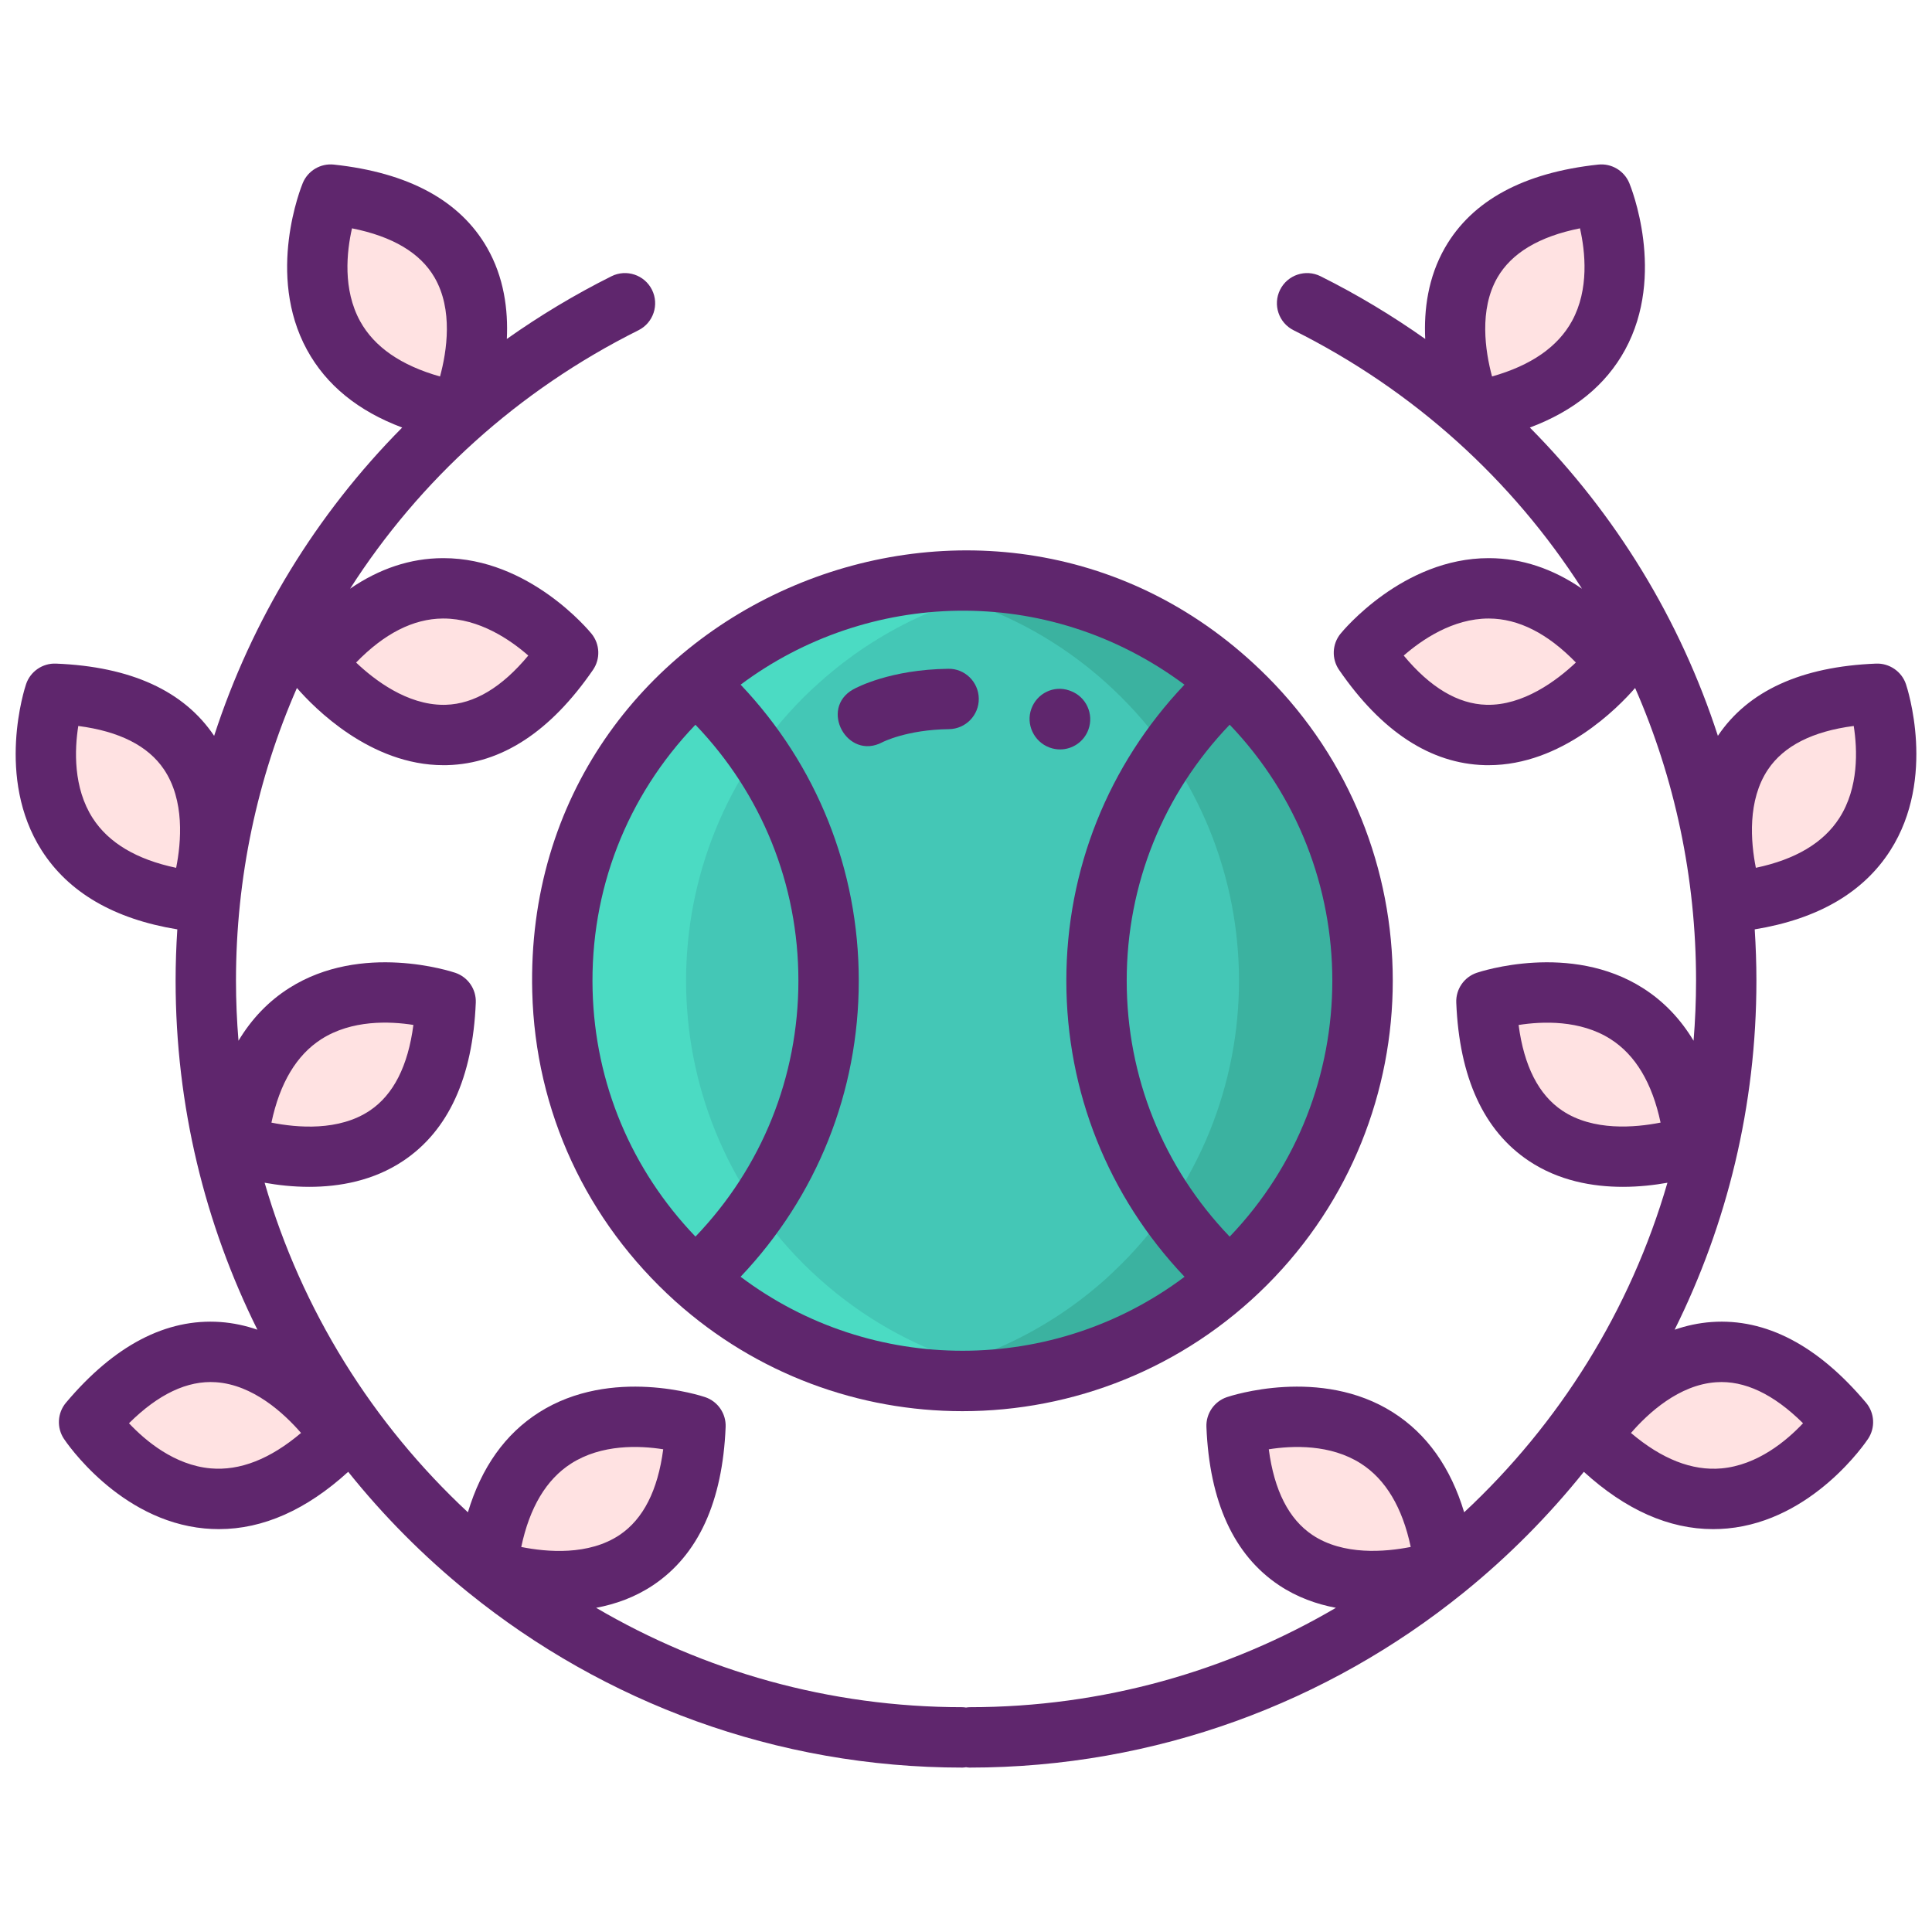 <svg width="104" height="104" viewBox="0 0 104 104" fill="none" xmlns="http://www.w3.org/2000/svg">
<path d="M67.051 68.024C63.688 71.388 59.491 73.403 55.124 74.077C52.926 74.419 50.688 74.415 48.494 74.077H48.49C44.488 73.456 40.633 71.709 37.436 68.837C28.104 60.427 27.95 46.184 36.578 37.556C39.902 34.232 44.09 32.193 48.486 31.506H48.494C50.684 31.165 52.922 31.161 55.132 31.502C55.132 31.502 61.636 32.136 67.051 37.556C75.461 45.969 75.461 59.611 67.051 68.024Z" fill="#44C7B6"/>
<path d="M44.102 68.837C47.291 71.701 51.139 73.448 55.124 74.077C48.924 75.036 42.388 73.281 37.436 68.837C28.104 60.427 27.95 46.184 36.578 37.555C41.559 32.575 48.49 30.474 55.132 31.502C55.136 31.506 55.144 31.506 55.148 31.506C51.155 32.128 47.299 33.871 44.102 36.747C43.81 37.003 43.521 37.275 43.241 37.555C34.828 45.973 34.828 59.611 43.241 68.024C43.521 68.305 43.81 68.577 44.102 68.837Z" fill="#4BDBC3"/>
<path d="M67.052 68.024C63.688 71.388 59.491 73.403 55.124 74.077C52.926 74.419 50.688 74.415 48.494 74.077C52.488 73.452 56.335 71.705 59.532 68.837C59.82 68.573 60.105 68.305 60.385 68.024C68.799 59.611 68.799 45.973 60.385 37.556C60.105 37.275 59.82 37.007 59.532 36.747C56.335 33.871 52.483 32.132 48.494 31.506C50.684 31.165 52.922 31.161 55.132 31.502C55.132 31.502 61.636 32.136 67.052 37.556C75.461 45.969 75.461 59.611 67.052 68.024Z" fill="#3BB2A0"/>
<path d="M17.799 10.476C17.799 10.476 13.77 20.196 24.753 22.174C24.753 22.174 29.411 11.725 17.799 10.476Z" fill="#FFE2E2"/>
<path d="M2.944 37.346C2.944 37.346 -0.416 47.317 10.676 48.546C10.675 48.546 14.615 37.805 2.944 37.346Z" fill="#FFE2E2"/>
<path d="M4.795 76.554C4.795 76.554 10.609 85.323 18.383 77.317C18.383 77.317 12.315 67.618 4.795 76.554Z" fill="#FFE2E2"/>
<path d="M30.58 35.14C30.58 35.14 23.944 26.975 16.982 35.696C16.982 35.696 23.96 44.762 30.58 35.14Z" fill="#FFE2E2"/>
<path d="M23.988 53.905C23.988 53.905 14.021 50.533 12.778 61.623C12.778 61.623 23.514 65.576 23.988 53.905Z" fill="#FFE2E2"/>
<path d="M37.436 76.748C37.436 76.748 27.47 73.375 26.227 84.465C26.226 84.465 36.962 88.418 37.436 76.748Z" fill="#FFE2E2"/>
<path d="M86.201 10.476C86.201 10.476 90.23 20.196 79.247 22.174C79.247 22.174 74.589 11.725 86.201 10.476Z" fill="#FFE2E2"/>
<path d="M101.056 37.346C101.056 37.346 104.416 47.317 93.324 48.546C93.325 48.546 89.385 37.805 101.056 37.346Z" fill="#FFE2E2"/>
<path d="M99.205 76.554C99.205 76.554 93.391 85.323 85.617 77.317C85.617 77.317 91.684 67.618 99.205 76.554Z" fill="#FFE2E2"/>
<path d="M73.419 35.14C73.419 35.14 80.055 26.975 87.017 35.696C87.017 35.696 80.039 44.762 73.419 35.14Z" fill="#FFE2E2"/>
<path d="M80.012 53.905C80.012 53.905 89.978 50.533 91.221 61.623C91.222 61.623 80.486 65.576 80.012 53.905Z" fill="#FFE2E2"/>
<path d="M66.564 76.748C66.564 76.748 76.53 73.375 77.773 84.465C77.773 84.465 67.038 88.418 66.564 76.748Z" fill="#FFE2E2"/>
<path d="M28.651 53.399C28.817 59.808 31.551 65.719 36.351 70.046C40.759 74.002 46.287 75.964 51.807 75.964C57.752 75.964 63.687 73.687 68.201 69.173C77.231 60.14 77.231 45.441 68.201 36.407C68.201 36.407 68.201 36.407 68.2 36.407C53.584 21.788 28.106 32.353 28.651 53.399ZM31.9 53.315C31.761 47.937 33.727 42.877 37.435 39.013C41.009 42.739 42.978 47.612 42.978 52.791C42.978 57.968 41.011 62.841 37.437 66.567C33.987 62.966 32.03 58.318 31.9 53.315ZM66.194 66.569C62.619 62.843 60.651 57.969 60.651 52.791C60.651 47.612 62.619 42.738 66.194 39.011C73.561 46.699 73.561 58.882 66.194 66.569ZM57.401 52.791C57.401 58.774 59.66 64.407 63.765 68.73C56.73 74.015 46.957 74.063 39.866 68.728C43.97 64.405 46.228 58.773 46.228 52.791C46.228 46.809 43.97 41.178 39.868 36.856C46.666 31.775 56.328 31.323 63.76 36.856C59.658 41.178 57.401 46.81 57.401 52.791Z" fill="#5F266D"/>
<path d="M56.492 40.238C56.681 40.309 56.873 40.342 57.062 40.342C57.721 40.342 58.34 39.939 58.584 39.287C58.899 38.447 58.474 37.51 57.633 37.195C57.622 37.191 57.576 37.174 57.565 37.17C56.725 36.876 55.821 37.319 55.517 38.157C55.214 38.994 55.658 39.925 56.492 40.238Z" fill="#5F266D"/>
<path d="M45.929 37.109C44.086 38.138 45.606 40.954 47.497 39.956C47.509 39.949 48.801 39.28 51.084 39.25C51.982 39.239 52.7 38.502 52.688 37.604C52.676 36.707 51.935 35.98 51.041 36.001C47.931 36.042 46.125 37.001 45.929 37.109Z" fill="#5F266D"/>
<path d="M9.545 50.028C9.486 50.943 9.453 51.864 9.453 52.79C9.453 59.533 11.04 65.913 13.856 71.578C13.23 71.363 12.564 71.214 11.858 71.164C8.943 70.962 6.15 72.421 3.552 75.507C3.088 76.059 3.043 76.851 3.441 77.452C3.56 77.631 6.407 81.85 11.018 82.278C11.274 82.301 11.529 82.313 11.784 82.313C14.162 82.313 16.496 81.276 18.743 79.228C20.646 81.604 22.8 83.771 25.163 85.689C25.188 85.71 25.213 85.73 25.239 85.75C32.511 91.625 41.758 95.15 51.814 95.15C51.878 95.15 51.939 95.138 52.001 95.13C52.063 95.138 52.124 95.15 52.188 95.15C62.244 95.15 71.49 91.625 78.763 85.75C78.789 85.73 78.814 85.711 78.839 85.689C81.202 83.771 83.355 81.604 85.259 79.228C87.506 81.276 89.839 82.313 92.218 82.313C92.472 82.313 92.728 82.301 92.983 82.278C97.595 81.849 100.441 77.631 100.56 77.451C100.959 76.85 100.913 76.059 100.449 75.507C97.851 72.42 95.055 70.961 92.143 71.164C91.438 71.213 90.771 71.362 90.146 71.578C92.962 65.912 94.548 59.533 94.548 52.789C94.548 51.863 94.515 50.942 94.457 50.028C97.855 49.472 100.312 48.045 101.761 45.771C104.252 41.867 102.666 37.031 102.597 36.827C102.367 36.143 101.702 35.695 100.993 35.722C96.967 35.88 94.1 37.189 92.474 39.61C90.444 33.355 86.98 27.683 82.353 23.015C84.721 22.129 86.441 20.731 87.477 18.833C89.697 14.769 87.787 10.052 87.705 9.853C87.428 9.187 86.743 8.782 86.03 8.86C82.018 9.291 79.245 10.793 77.788 13.325C76.867 14.926 76.644 16.682 76.72 18.246C74.95 16.995 73.072 15.862 71.087 14.871C70.283 14.47 69.308 14.796 68.907 15.599C68.507 16.402 68.832 17.377 69.635 17.778C76.131 21.021 81.426 25.861 85.158 31.69C83.579 30.607 81.911 30.052 80.169 30.045C80.156 30.045 80.145 30.045 80.133 30.045C75.521 30.045 72.296 33.948 72.16 34.114C71.705 34.674 71.674 35.467 72.083 36.061C74.37 39.385 77.01 41.11 79.929 41.188C79.996 41.189 80.063 41.19 80.13 41.19C84.072 41.19 87.097 38.096 88.019 37.034C90.149 41.898 91.299 47.239 91.299 52.789C91.299 53.879 91.252 54.957 91.165 56.023C90.459 54.845 89.55 53.896 88.439 53.19C84.532 50.705 79.698 52.297 79.493 52.366C78.81 52.597 78.362 53.251 78.391 53.971C78.554 58.003 79.869 60.869 82.298 62.491C83.907 63.565 85.736 63.888 87.357 63.888C88.243 63.888 89.067 63.791 89.758 63.667C87.763 70.547 83.925 76.65 78.816 81.407C78.09 78.993 76.81 77.19 74.99 76.032C71.084 73.547 66.249 75.139 66.045 75.208C65.361 75.439 64.913 76.093 64.942 76.813C65.105 80.845 66.42 83.711 68.849 85.333C69.821 85.982 70.874 86.354 71.912 86.549C66.118 89.947 59.378 91.899 52.189 91.899C52.124 91.899 52.063 91.91 52.001 91.918C51.939 91.91 51.878 91.899 51.814 91.899C44.625 91.899 37.885 89.947 32.09 86.549C33.129 86.354 34.182 85.982 35.154 85.333C37.583 83.711 38.897 80.845 39.061 76.813C39.09 76.093 38.641 75.439 37.958 75.208C37.754 75.139 32.921 73.547 29.012 76.032C27.192 77.19 25.914 78.993 25.187 81.407C20.078 76.65 16.24 70.547 14.245 63.667C14.936 63.791 15.759 63.888 16.646 63.888C18.267 63.888 20.096 63.565 21.704 62.491C24.133 60.869 25.448 58.003 25.612 53.971C25.641 53.251 25.192 52.597 24.509 52.366C24.305 52.297 19.472 50.705 15.564 53.19C14.453 53.896 13.544 54.845 12.838 56.023C12.75 54.957 12.703 53.879 12.703 52.789C12.703 47.239 13.853 41.898 15.983 37.034C16.905 38.096 19.93 41.19 23.873 41.19C23.939 41.19 24.007 41.189 24.073 41.188C26.993 41.11 29.633 39.385 31.92 36.061C32.329 35.467 32.297 34.674 31.843 34.114C31.707 33.948 28.482 30.045 23.87 30.045C23.858 30.045 23.846 30.045 23.834 30.045C22.092 30.052 20.424 30.607 18.845 31.69C22.576 25.861 27.871 21.021 34.368 17.778C35.171 17.377 35.496 16.402 35.096 15.599C34.695 14.796 33.718 14.47 32.916 14.871C30.931 15.862 29.053 16.995 27.283 18.246C27.359 16.682 27.135 14.926 26.214 13.325C24.758 10.793 21.985 9.291 17.973 8.86C17.258 8.782 16.574 9.187 16.298 9.853C16.216 10.052 14.306 14.769 16.526 18.833C17.562 20.731 19.282 22.129 21.65 23.015C17.022 27.683 13.557 33.356 11.527 39.611C9.901 37.189 7.035 35.881 3.008 35.722C2.292 35.694 1.634 36.144 1.404 36.827C1.335 37.031 -0.25 41.867 2.24 45.772C3.69 48.045 6.146 49.472 9.545 50.028ZM95.175 41.416C96.029 40.149 97.576 39.366 99.787 39.079C99.987 40.355 100.066 42.397 99.01 44.039C98.155 45.37 96.647 46.267 94.518 46.714C94.242 45.325 94.054 43.08 95.175 41.416ZM80.317 20.265C79.949 18.899 79.611 16.672 80.603 14.946C81.368 13.618 82.861 12.728 85.051 12.291C85.335 13.547 85.552 15.574 84.623 17.276C83.862 18.67 82.416 19.673 80.317 20.265ZM80.014 37.939C78.482 37.898 76.989 37.008 75.563 35.289C76.53 34.445 78.201 33.295 80.131 33.295H80.152C81.741 33.302 83.31 34.098 84.83 35.663C83.802 36.636 81.989 37.991 80.014 37.939ZM84.101 59.788C82.827 58.938 82.038 57.389 81.747 55.175C83.02 54.975 85.057 54.892 86.693 55.933C88.034 56.785 88.937 58.294 89.389 60.429C88 60.704 85.756 60.894 84.101 59.788ZM92.383 74.406C93.904 74.299 95.476 75.045 97.058 76.614C96.172 77.555 94.609 78.87 92.664 79.044C91.086 79.185 89.454 78.543 87.796 77.137C88.724 76.066 90.382 74.54 92.383 74.406ZM70.652 82.631C69.378 81.78 68.589 80.23 68.299 78.016C69.575 77.814 71.616 77.731 73.26 78.785C74.591 79.639 75.49 81.145 75.94 83.272C74.552 83.547 72.308 83.736 70.652 82.631ZM30.741 78.785C32.384 77.731 34.425 77.813 35.701 78.015C35.412 80.224 34.626 81.772 33.358 82.624C31.692 83.743 29.448 83.552 28.059 83.274C28.509 81.146 29.408 79.639 30.741 78.785ZM17.292 55.942C18.936 54.889 20.976 54.971 22.253 55.172C21.964 57.382 21.178 58.929 19.91 59.781C18.244 60.901 15.999 60.709 14.611 60.431C15.061 58.304 15.96 56.797 17.292 55.942ZM16.205 77.136C14.546 78.543 12.91 79.183 11.336 79.043C9.391 78.87 7.828 77.555 6.943 76.614C8.524 75.045 10.09 74.301 11.618 74.405C13.619 74.54 15.277 76.067 16.205 77.136ZM23.829 33.295H23.869C25.805 33.295 27.472 34.443 28.438 35.288C27.015 37.003 25.526 37.894 23.999 37.939C23.956 37.94 23.914 37.941 23.872 37.941C21.917 37.941 20.173 36.619 19.169 35.665C20.683 34.104 22.247 33.309 23.829 33.295ZM19.386 17.292C18.444 15.582 18.662 13.55 18.948 12.291C21.133 12.727 22.625 13.614 23.391 14.936C24.397 16.672 24.057 18.9 23.687 20.266C21.593 19.675 20.15 18.679 19.386 17.292ZM4.214 39.079C6.423 39.366 7.972 40.149 8.825 41.416C9.947 43.08 9.759 45.327 9.482 46.715C7.354 46.268 5.846 45.371 4.99 44.04C3.934 42.397 4.013 40.355 4.214 39.079Z" fill="#5F266D"/>
</svg>
